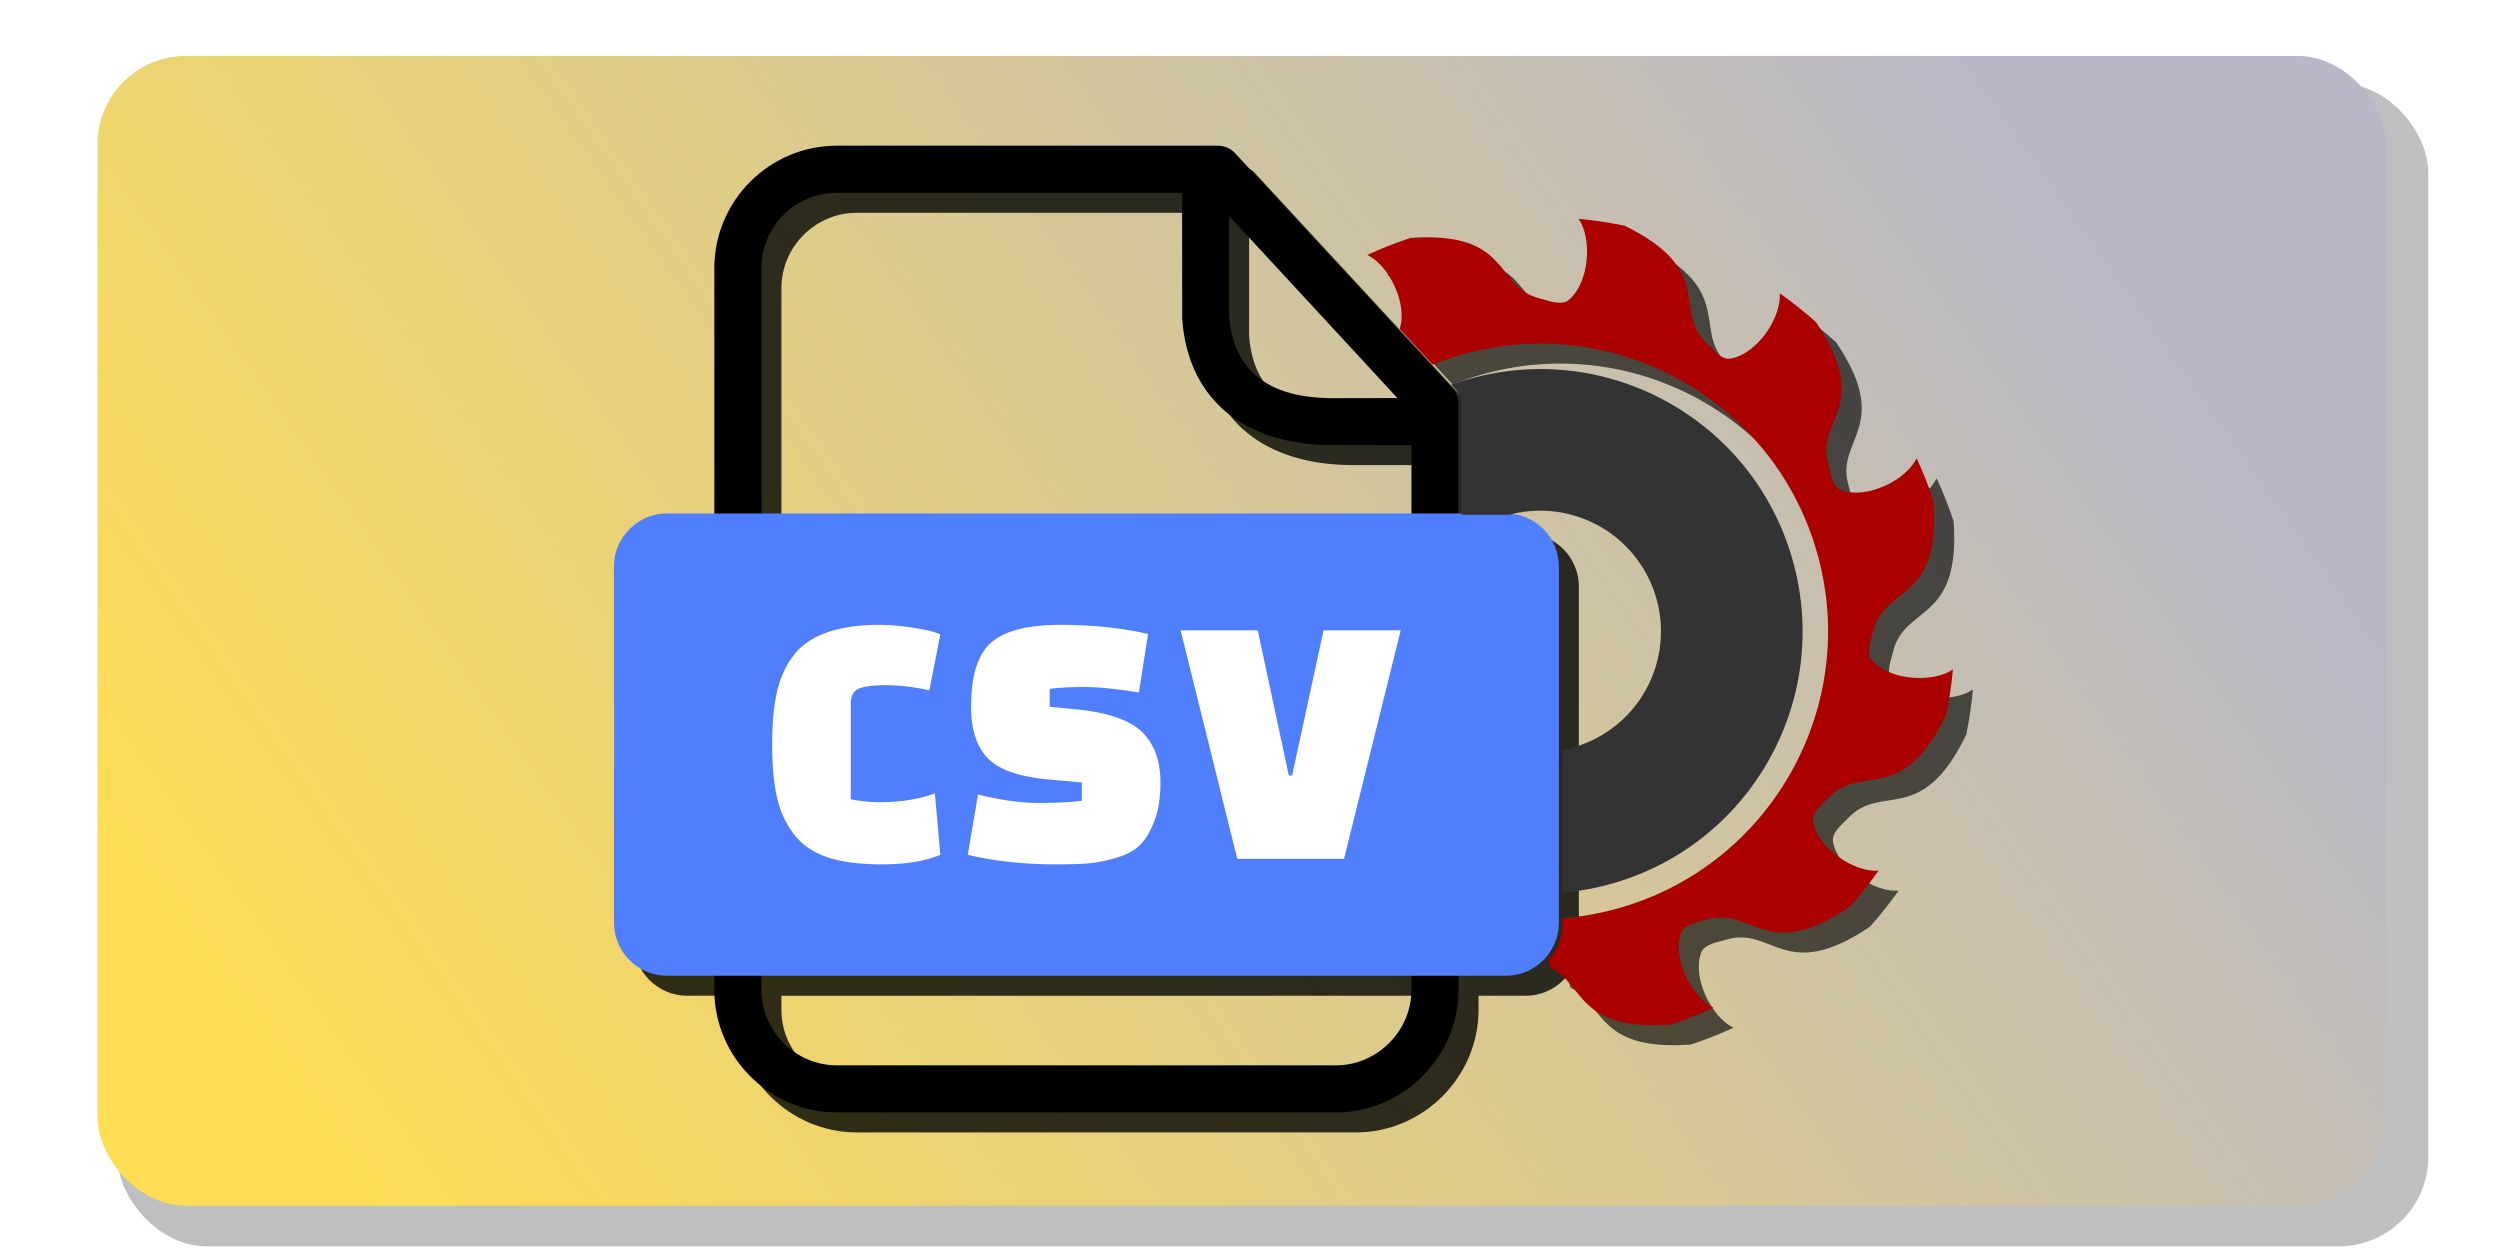 <?xml version="1.0" encoding="UTF-8" standalone="no"?>
<!-- Created with Inkscape (http://www.inkscape.org/) -->

<svg
   width="250"
   height="125"
   viewBox="0 0 66.146 33.073"
   version="1.1"
   id="svg5"
   sodipodi:docname="open_cut_list_csv_pressed.svg"
   inkscape:export-filename="open_cut_list_csv_pressed.png"
   inkscape:export-xdpi="96"
   inkscape:export-ydpi="96"
   inkscape:version="1.2.2 (b0a8486541, 2022-12-01)"
   xml:space="preserve"
   xmlns:inkscape="http://www.inkscape.org/namespaces/inkscape"
   xmlns:sodipodi="http://sodipodi.sourceforge.net/DTD/sodipodi-0.dtd"
   xmlns:xlink="http://www.w3.org/1999/xlink"
   xmlns="http://www.w3.org/2000/svg"
   xmlns:svg="http://www.w3.org/2000/svg"><sodipodi:namedview
     id="namedview7"
     pagecolor="#ffffff"
     bordercolor="#000000"
     borderopacity="0.25"
     inkscape:showpageshadow="2"
     inkscape:pageopacity="0.0"
     inkscape:pagecheckerboard="0"
     inkscape:deskcolor="#d1d1d1"
     inkscape:document-units="mm"
     showgrid="false"
     showguides="true"
     inkscape:zoom="3.4863138"
     inkscape:cx="98.814973"
     inkscape:cy="64.824917"
     inkscape:window-width="1920"
     inkscape:window-height="1029"
     inkscape:window-x="0"
     inkscape:window-y="27"
     inkscape:window-maximized="1"
     inkscape:current-layer="layer1" /><defs
     id="defs2"><linearGradient
       inkscape:collect="always"
       id="linearGradient13774"><stop
         style="stop-color:#b7b7c8;stop-opacity:1;"
         offset="0"
         id="stop13770" /><stop
         style="stop-color:#ffdd55;stop-opacity:1;"
         offset="1"
         id="stop13772" /></linearGradient><filter
       inkscape:collect="always"
       style="color-interpolation-filters:sRGB"
       id="filter13127"
       x="-0.036"
       y="-0.072"
       width="1.072"
       height="1.143"><feGaussianBlur
         inkscape:collect="always"
         stdDeviation="0.919"
         id="feGaussianBlur13129" /></filter><linearGradient
       inkscape:collect="always"
       xlink:href="#linearGradient13774"
       id="linearGradient13776"
       x1="52.154"
       y1="0.951"
       x2="9.016"
       y2="31.372"
       gradientUnits="userSpaceOnUse"
       gradientTransform="translate(0.529,0.529)" /><filter
       inkscape:collect="always"
       style="color-interpolation-filters:sRGB"
       id="filter2423"
       x="-0.049"
       y="-0.047"
       width="1.097"
       height="1.095"><feGaussianBlur
         inkscape:collect="always"
         stdDeviation="10.116"
         id="feGaussianBlur2425" /></filter><filter
       inkscape:collect="always"
       style="color-interpolation-filters:sRGB"
       id="filter4138"
       x="-0.095"
       y="-0.064"
       width="1.19"
       height="1.128"><feGaussianBlur
         inkscape:collect="always"
         stdDeviation="0.368"
         id="feGaussianBlur4140" /></filter><filter
       inkscape:collect="always"
       style="color-interpolation-filters:sRGB"
       id="filter4142"
       x="-0.057"
       y="-0.041"
       width="1.114"
       height="1.083"><feGaussianBlur
         inkscape:collect="always"
         stdDeviation="0.368"
         id="feGaussianBlur4144" /></filter></defs><g
     inkscape:label="Capa 1"
     inkscape:groupmode="layer"
     id="layer1"><rect
       style="display:inline;opacity:0.5;fill:#000000;fill-opacity:1;stroke-width:0.556;stroke-linecap:round;stroke-linejoin:round;filter:url(#filter13127)"
       id="rect13119"
       width="61.139"
       height="30.78"
       x="3.109"
       y="2.196"
       ry="2.367" /><rect
       style="display:inline;fill:url(#linearGradient13776);fill-opacity:1;stroke-width:0.55;stroke-linecap:round;stroke-linejoin:round"
       id="rect1946"
       width="60.551"
       height="30.421"
       x="2.58"
       y="1.48"
       ry="2.34" /><g
       style="clip-rule:evenodd;display:inline;opacity:0.8;mix-blend-mode:normal;fill:#000200;fill-opacity:1;fill-rule:evenodd;filter:url(#filter2423);image-rendering:optimizeQuality;shape-rendering:geometricPrecision;text-rendering:geometricPrecision"
       id="g2413"
       transform="matrix(0.05,0,0,0.05,16.774,4.384)"><path
         fill-rule="nonzero"
         d="m 117.91,0 h 201.68 c 3.93,0 7.44,1.83 9.72,4.67 l 114.28,123.67 c 2.21,2.37 3.27,5.4 3.27,8.41 l 0.06,310 c 0,35.43 -29.4,64.81 -64.8,64.81 H 117.91 C 82.34,511.56 53.1,482.32 53.1,446.75 V 64.8 C 53.1,29.13 82.23,0 117.91,0 Z M 325.5,37.15 v 52.94 c 2.4,31.34 23.57,42.99 52.93,43.5 l 36.16,-0.04 z m 96.5,121.3 -43.77,-0.04 C 335.64,157.73 304.11,136.44 300.69,91.87 L 300.6,24.92 H 117.91 c -21.93,0 -39.89,17.96 -39.89,39.88 v 381.95 c 0,21.82 18.07,39.89 39.89,39.89 h 264.21 c 21.71,0 39.88,-18.15 39.88,-39.89 z"
         id="path2407"
         style="fill:#000200;fill-opacity:1" /><path
         fill="#ff0000"
         d="m 28.04,194.61 h 443.92 c 15.43,0 28.04,12.63 28.04,28.04 v 188.54 c 0,15.4 -12.63,28.04 -28.04,28.04 H 28.04 C 12.64,439.23 0,426.61 0,411.19 V 222.65 c 0,-15.43 12.62,-28.04 28.04,-28.04 z"
         id="path2409"
         style="fill:#000200;fill-opacity:1" /><path
         fill="#ffffff"
         fill-rule="nonzero"
         d="m 169.8,342.75 2.9,32.5 c -8.12,3.36 -18.31,5.04 -30.57,5.04 -12.25,0 -22.09,-1.29 -29.51,-3.87 -7.41,-2.58 -13.25,-6.65 -17.51,-12.19 -4.25,-5.55 -7.22,-12.06 -8.9,-19.55 -1.67,-7.48 -2.51,-16.7 -2.51,-27.67 0,-10.96 0.84,-20.21 2.51,-27.76 1.68,-7.55 4.65,-14.09 8.9,-19.64 8.26,-10.71 23.42,-16.06 45.47,-16.06 4.91,0 10.68,0.48 17.32,1.45 6.64,0.97 11.58,2.16 14.8,3.58 l -5.8,29.6 c -8.39,-1.8 -16.06,-2.7 -23.03,-2.7 -6.96,0 -11.8,0.64 -14.51,1.93 -2.71,1.29 -4.06,3.87 -4.06,7.74 v 50.7 a 75.944,75.944 0 0 0 15.28,1.54 c 10.97,0 20.71,-1.54 29.22,-4.64 z m 17.41,32.5 5.42,-31.92 c 11.87,2.97 22.54,4.45 32.02,4.45 9.49,0 17.13,-0.39 22.93,-1.16 v -9.68 l -17.41,-1.54 c -15.74,-1.42 -26.54,-5.2 -32.41,-11.32 -5.87,-6.13 -8.8,-15.19 -8.8,-27.19 0,-16.51 3.58,-27.86 10.73,-34.05 7.16,-6.19 19.32,-9.29 36.48,-9.29 17.15,0 32.63,1.61 46.44,4.84 l -4.84,30.96 c -12,-1.94 -21.61,-2.91 -28.83,-2.91 -7.23,0 -13.35,0.33 -18.38,0.97 v 9.48 l 13.93,1.36 c 16.9,1.67 28.57,5.7 35.02,12.09 6.45,6.38 9.67,15.25 9.67,26.6 0,8.13 -1.09,15 -3.29,20.61 -2.19,5.61 -4.8,9.87 -7.83,12.77 -3.03,2.9 -7.32,5.13 -12.87,6.68 -5.55,1.54 -10.42,2.48 -14.61,2.8 -4.19,0.33 -9.77,0.49 -16.73,0.49 -16.77,0 -32.32,-1.68 -46.64,-5.04 z m 188.27,-118.8 h 40.83 l -30,120.93 H 329.82 L 299.83,256.45 h 40.82 l 16.45,76.82 h 1.74 z"
         id="path2411"
         style="fill:#000200;fill-opacity:1" /></g><g
       style="clip-rule:evenodd;display:inline;fill-rule:evenodd;image-rendering:optimizeQuality;shape-rendering:geometricPrecision;text-rendering:geometricPrecision"
       id="g2042"
       transform="matrix(0.05,0,0,0.05,16.245,3.855)"><path
         fill-rule="nonzero"
         d="m 117.91,0 h 201.68 c 3.93,0 7.44,1.83 9.72,4.67 l 114.28,123.67 c 2.21,2.37 3.27,5.4 3.27,8.41 l 0.06,310 c 0,35.43 -29.4,64.81 -64.8,64.81 H 117.91 C 82.34,511.56 53.1,482.32 53.1,446.75 V 64.8 C 53.1,29.13 82.23,0 117.91,0 Z M 325.5,37.15 v 52.94 c 2.4,31.34 23.57,42.99 52.93,43.5 l 36.16,-0.04 z m 96.5,121.3 -43.77,-0.04 C 335.64,157.73 304.11,136.44 300.69,91.87 L 300.6,24.92 H 117.91 c -21.93,0 -39.89,17.96 -39.89,39.88 v 381.95 c 0,21.82 18.07,39.89 39.89,39.89 h 264.21 c 21.71,0 39.88,-18.15 39.88,-39.89 z"
         id="path2027" /><path
         fill="#ff0000"
         d="m 28.04,194.61 h 443.92 c 15.43,0 28.04,12.63 28.04,28.04 v 188.54 c 0,15.4 -12.63,28.04 -28.04,28.04 H 28.04 C 12.64,439.23 0,426.61 0,411.19 V 222.65 c 0,-15.43 12.62,-28.04 28.04,-28.04 z"
         id="path2029"
         style="fill:#4f7eff;fill-opacity:1" /><path
         fill="#ffffff"
         fill-rule="nonzero"
         d="m 169.8,342.75 2.9,32.5 c -8.12,3.36 -18.31,5.04 -30.57,5.04 -12.25,0 -22.09,-1.29 -29.51,-3.87 -7.41,-2.58 -13.25,-6.65 -17.51,-12.19 -4.25,-5.55 -7.22,-12.06 -8.9,-19.55 -1.67,-7.48 -2.51,-16.7 -2.51,-27.67 0,-10.96 0.84,-20.21 2.51,-27.76 1.68,-7.55 4.65,-14.09 8.9,-19.64 8.26,-10.71 23.42,-16.06 45.47,-16.06 4.91,0 10.68,0.48 17.32,1.45 6.64,0.97 11.58,2.16 14.8,3.58 l -5.8,29.6 c -8.39,-1.8 -16.06,-2.7 -23.03,-2.7 -6.96,0 -11.8,0.64 -14.51,1.93 -2.71,1.29 -4.06,3.87 -4.06,7.74 v 50.7 a 75.944,75.944 0 0 0 15.28,1.54 c 10.97,0 20.71,-1.54 29.22,-4.64 z m 17.41,32.5 5.42,-31.92 c 11.87,2.97 22.54,4.45 32.02,4.45 9.49,0 17.13,-0.39 22.93,-1.16 v -9.68 l -17.41,-1.54 c -15.74,-1.42 -26.54,-5.2 -32.41,-11.32 -5.87,-6.13 -8.8,-15.19 -8.8,-27.19 0,-16.51 3.58,-27.86 10.73,-34.05 7.16,-6.19 19.32,-9.29 36.48,-9.29 17.15,0 32.63,1.61 46.44,4.84 l -4.84,30.96 c -12,-1.94 -21.61,-2.91 -28.83,-2.91 -7.23,0 -13.35,0.33 -18.38,0.97 v 9.48 l 13.93,1.36 c 16.9,1.67 28.57,5.7 35.02,12.09 6.45,6.38 9.67,15.25 9.67,26.6 0,8.13 -1.09,15 -3.29,20.61 -2.19,5.61 -4.8,9.87 -7.83,12.77 -3.03,2.9 -7.32,5.13 -12.87,6.68 -5.55,1.54 -10.42,2.48 -14.61,2.8 -4.19,0.33 -9.77,0.49 -16.73,0.49 -16.77,0 -32.32,-1.68 -46.64,-5.04 z m 188.27,-118.8 h 40.83 l -30,120.93 H 329.82 L 299.83,256.45 h 40.82 l 16.45,76.82 h 1.74 z"
         id="path2031" /></g><path
       id="path3981"
       style="display:none;opacity:0.8;fill:#000000;stroke:none;stroke-width:0.089;filter:url(#filter4138)"
       d="m 40.691,9.765 c -0.572,0.006 -1.153,0.083 -1.732,0.238 -0.191,0.051 -0.379,0.11 -0.562,0.176 l 0.107,0.116 c 0.111,0.119 0.164,0.271 0.164,0.422 l 5.17e-4,2.904 h 1.259 a 3.193,3.193 0 0 1 3.91,2.257 3.193,3.193 0 0 1 -2.257,3.91 3.193,3.193 0 0 1 -0.246,0.053 v 3.778 c 0.404,-0.034 0.81,-0.104 1.215,-0.212 3.705,-0.993 5.898,-4.792 4.906,-8.497 -0.838,-3.126 -3.673,-5.177 -6.764,-5.145 z" /><path
       id="path3983"
       style="opacity:0.8;fill:#000000;stroke:none;stroke-width:0.089;filter:url(#filter4142)"
       d="m 42.298,6.32 c 0.358,0.52 0.291,1.676 -0.257,2.142 -0.193,0.164 -0.513,0.028 -0.759,-0.033 -1.228,-0.3 -0.733,-1.794 -3.434,-1.605 -0.389,0.129 -0.77,0.278 -1.142,0.45 0.563,0.268 1.077,1.281 0.857,1.958 l 0.871,0.943 c 0.284,-0.114 0.577,-0.213 0.88,-0.295 4.057,-1.087 8.236,1.326 9.323,5.384 1.087,4.057 -1.326,8.236 -5.383,9.323 -0.463,0.124 -0.928,0.202 -1.39,0.237 v 0.194 c 0,0.355 -0.145,0.672 -0.364,0.92 l 0.051,0.191 c 0.907,0.437 0.689,1.69 3.188,1.508 0.384,-0.127 0.76,-0.276 1.127,-0.445 -0.569,-0.27 -1.099,-1.301 -0.858,-1.979 0.086,-0.241 0.436,-0.283 0.682,-0.355 1.217,-0.357 1.543,1.181 3.789,-0.343 0.269,-0.302 0.521,-0.619 0.754,-0.949 -0.628,0.051 -1.602,-0.578 -1.733,-1.285 -0.047,-0.252 0.236,-0.463 0.412,-0.648 0.876,-0.919 1.928,0.251 3.112,-2.195 0.081,-0.395 0.14,-0.795 0.177,-1.196 -0.518,0.358 -1.676,0.301 -2.143,-0.246 -0.166,-0.195 -0.027,-0.518 0.034,-0.767 0.3,-1.226 1.787,-0.743 1.599,-3.433 -0.128,-0.389 -0.278,-0.77 -0.45,-1.142 -0.272,0.57 -1.306,1.091 -1.983,0.849 -0.239,-0.085 -0.28,-0.43 -0.351,-0.673 C 48.552,11.617 50.093,11.298 48.578,9.052 48.273,8.78 47.952,8.525 47.618,8.289 47.668,8.918 47.032,9.886 46.325,10.016 46.076,10.061 45.867,9.784 45.684,9.609 44.771,8.735 45.946,7.688 43.512,6.501 43.111,6.418 42.706,6.358 42.298,6.32 Z" /><path
       id="path4134"
       style="display:inline;fill:#333333;stroke:none;stroke-width:0.089"
       d="m 40.691,9.765 c -0.572,0.006 -1.153,0.083 -1.732,0.238 -0.191,0.051 -0.379,0.11 -0.562,0.176 l 0.107,0.116 c 0.111,0.119 0.164,0.271 0.164,0.422 l 5.17e-4,2.904 h 1.259 a 3.193,3.193 0 0 1 3.91,2.257 3.193,3.193 0 0 1 -2.257,3.91 3.193,3.193 0 0 1 -0.246,0.053 v 3.778 c 0.404,-0.034 0.81,-0.104 1.215,-0.212 3.705,-0.993 5.898,-4.792 4.906,-8.497 -0.838,-3.126 -3.673,-5.177 -6.764,-5.145 z" /><path
       id="path4136"
       style="display:inline;fill:#aa0000;stroke:none;stroke-width:0.089"
       d="m 41.769,5.791 c 0.358,0.52 0.291,1.676 -0.257,2.142 -0.193,0.164 -0.513,0.028 -0.759,-0.033 -1.228,-0.3 -0.733,-1.794 -3.434,-1.605 -0.389,0.129 -0.77,0.278 -1.142,0.45 0.563,0.268 1.077,1.281 0.857,1.958 l 0.871,0.943 c 0.284,-0.114 0.577,-0.213 0.88,-0.295 4.057,-1.087 8.236,1.326 9.323,5.384 1.087,4.057 -1.326,8.236 -5.383,9.323 -0.463,0.124 -0.928,0.202 -1.39,0.237 v 0.194 c 0,0.355 -0.145,0.672 -0.364,0.92 l 0.051,0.191 c 0.907,0.437 0.689,1.69 3.188,1.508 0.384,-0.127 0.76,-0.276 1.127,-0.445 -0.569,-0.27 -1.099,-1.301 -0.858,-1.979 0.086,-0.241 0.436,-0.283 0.682,-0.355 1.217,-0.357 1.543,1.181 3.789,-0.343 0.269,-0.302 0.521,-0.619 0.754,-0.949 -0.628,0.051 -1.602,-0.578 -1.733,-1.285 -0.047,-0.252 0.236,-0.463 0.412,-0.648 0.876,-0.919 1.928,0.251 3.112,-2.195 0.081,-0.395 0.14,-0.795 0.177,-1.196 -0.518,0.358 -1.676,0.301 -2.143,-0.246 -0.166,-0.195 -0.027,-0.518 0.034,-0.767 0.3,-1.226 1.787,-0.743 1.599,-3.433 -0.128,-0.389 -0.278,-0.77 -0.45,-1.142 -0.272,0.57 -1.306,1.091 -1.983,0.849 -0.239,-0.085 -0.28,-0.43 -0.351,-0.673 C 48.023,11.088 49.564,10.769 48.049,8.523 47.744,8.251 47.423,7.996 47.089,7.76 47.139,8.389 46.503,9.357 45.796,9.487 45.547,9.532 45.338,9.254 45.155,9.079 44.241,8.206 45.417,7.159 42.983,5.972 42.582,5.889 42.177,5.828 41.769,5.791 Z" /></g></svg>
